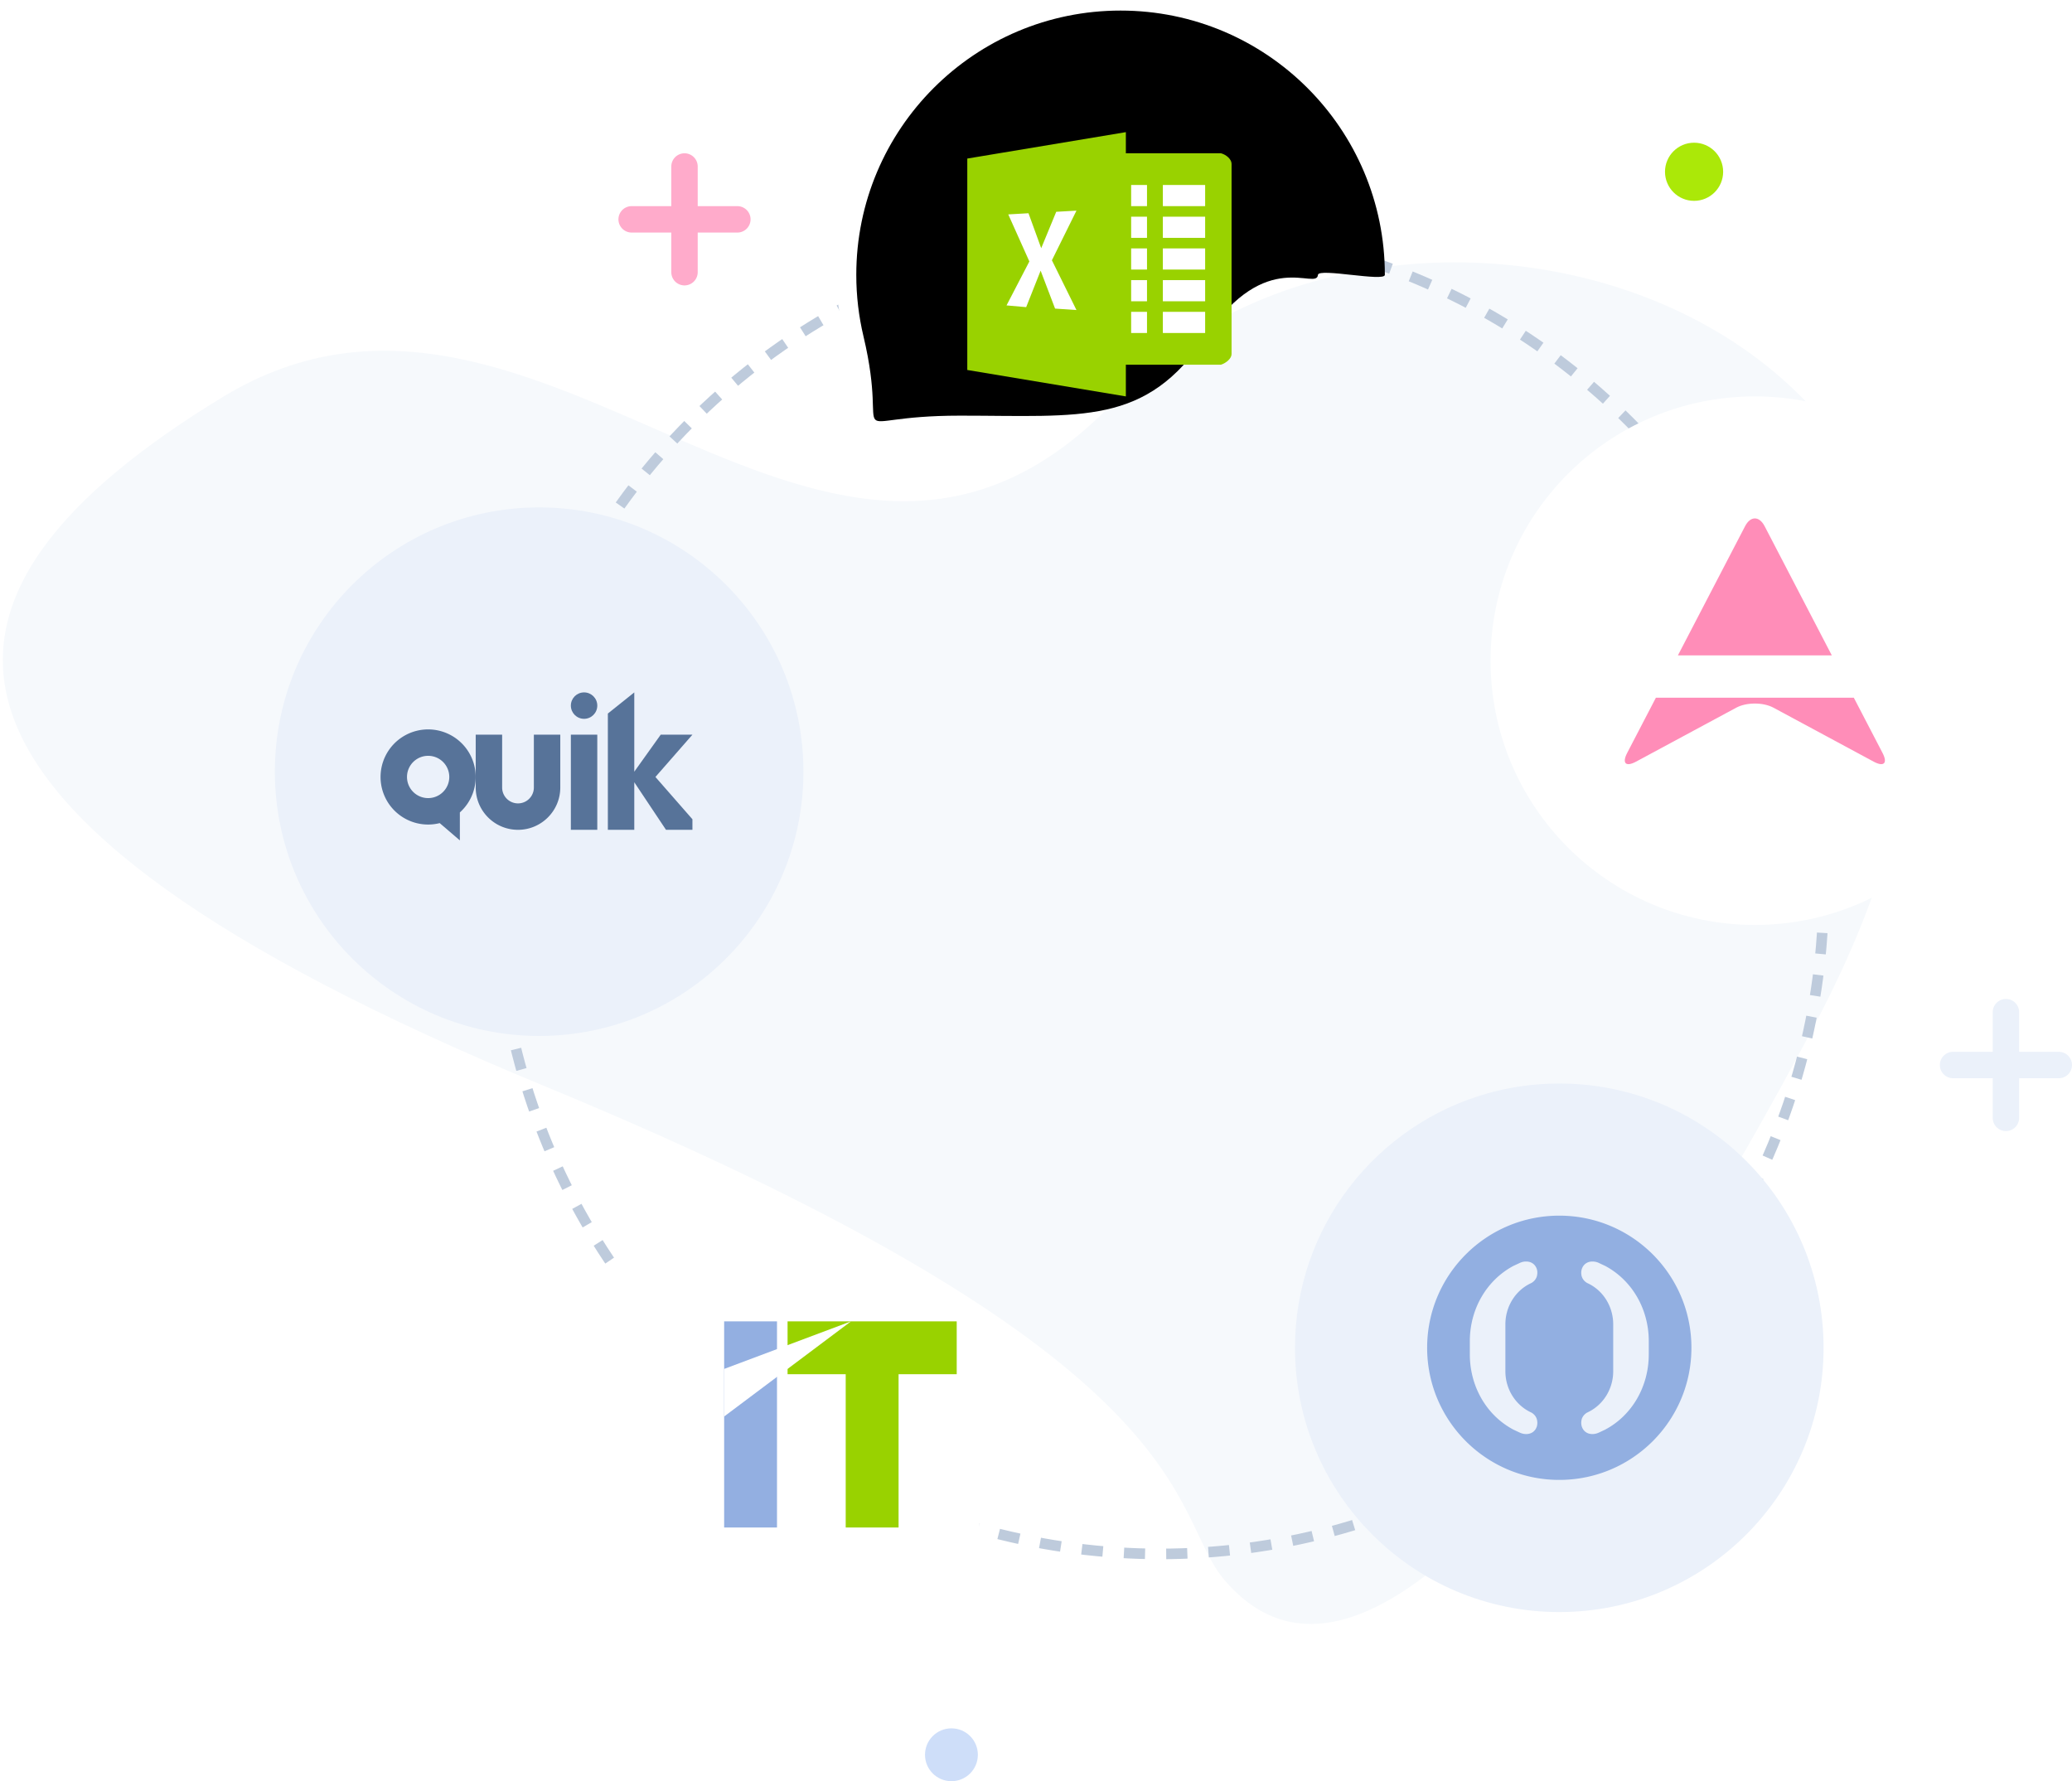<svg xmlns="http://www.w3.org/2000/svg" xmlns:xlink="http://www.w3.org/1999/xlink" width="392" height="337" viewBox="0 0 392 337">
    <defs>
        <path id="b" d="M19.592 76.64c23.111 0 35.203 1.952 46.562-15.025C77.514 44.638 87.097 53.07 87.344 50 87.452 48.659 100 51.37 100 50c0-27.614-22.386-50-50-50S0 22.386 0 50c0 3.999.47 7.888 1.356 11.615 5.237 22.013-5.38 15.026 18.236 15.026z"/>
        <filter id="c" width="200%" height="200%" x="-50%" y="-50%" filterUnits="objectBoundingBox">
            <feOffset dx="4" dy="2" in="SourceAlpha" result="shadowOffsetInner1"/>
            <feComposite in="shadowOffsetInner1" in2="SourceAlpha" k2="-1" k3="1" operator="arithmetic" result="shadowInnerInner1"/>
            <feColorMatrix in="shadowInnerInner1" values="0 0 0 0 1 0 0 0 0 1 0 0 0 0 1 0 0 0 1 0"/>
        </filter>
        <circle id="a" cx="177" cy="189" r="12"/>
        <mask id="d" width="24" height="24" x="0" y="0" fill="#fff">
            <use xlink:href="#a"/>
        </mask>
    </defs>
    <g fill="none" fill-rule="evenodd">
        <path fill="#F6F9FC" d="M211.602 75.141c-54.97 59.015-108.653-37.07-169.508 0-60.855 37.071-66.042 77.96 60.855 130.325 126.897 52.366 117.752 80.893 128.828 93.618 11.077 12.725 40.278 28.435 111.329-104.805C414.156 61.039 266.57 16.126 211.602 75.14z"/>
        <circle cx="219.5" cy="168.5" r="125.5" stroke="#BECBDC" stroke-dasharray="4" stroke-width="2"/>
        <g transform="translate(282 75)">
            <circle cx="50" cy="50" r="50" fill="#FFF"/>
            <path fill="#FF8DB8" d="M35.44 49l12.711-24.444c1.02-1.963 2.677-1.964 3.698 0L64.56 49H35.44zm-4.16 8l-5.431 10.444c-1.021 1.964-.271 2.707 1.671 1.66l18.96-10.209c1.944-1.046 5.098-1.046 7.04 0l18.96 10.21c1.944 1.046 2.692.302 1.671-1.66L68.72 57H31.28z"/>
        </g>
        <g transform="translate(52 96)">
            <circle cx="50" cy="50" r="50" fill="#EBF1FA"/>
            <path fill="#577399" d="M35 57.708V63l-3.812-3.268A9 9 0 1 1 35 57.708zM29 55a4 4 0 1 0 0-8 4 4 0 0 0 0 8z"/>
            <path fill="#577399" d="M38 43h16v10c0 4.418-3.59 8-8 8-4.418 0-8-3.578-8-8V43zm5 0h6v10.001a3 3 0 1 1-6 0V43zM56 43h5v18h-5zM68 52l6 9h5v-2l-7-8 7-8h-6l-5 7v2zm-5-13l5-4v26h-5V39z"/>
            <ellipse cx="58.5" cy="37.5" fill="#577399" rx="2.5" ry="2.5"/>
        </g>
        <path fill="#FFF" d="M157 320c27.614 0 28.324-8.726 28.324-36.34 0-27.614-21.042-46.803-48.656-46.803-27.614 0-29.668 5.529-29.668 33.143s22.386 50 50 50z"/>
        <path fill="#99D200" d="M170 260h11v-10h-32v10h11v29h10v-29z"/>
        <path fill="#93AFE1" d="M137 250h10v39h-10z"/>
        <path fill="#FFF" d="M137 259l24-9-24 18z"/>
        <path fill="#EBF1FA" d="M295 305c27.614 0 50-22.386 50-50s-22.386-50-50-50c-4.69 0-9.229.646-13.533 1.853C260.427 212.754 245 232.075 245 255c0 27.614 22.386 50 50 50z"/>
        <path fill="#3B6EC9" d="M311.928 256.249c0 6.08-3.161 11.541-8.262 14.243l-1.172.55c-.384.18-.81.28-1.22.28-.793 0-1.424-.338-1.801-.952-.303-.511-.385-1.059-.27-1.69.175-.868.86-1.306 1.06-1.42 3.01-1.364 4.938-4.432 4.938-7.823v-8.872c0-3.397-1.92-6.463-4.902-7.813-.007-.005-.893-.433-1.096-1.437-.115-.632-.033-1.18.27-1.683.377-.613 1.008-.956 1.8-.956.411 0 .837.09 1.22.275 0 0 1.102.52 1.147.535 5.121 2.718 8.288 8.176 8.288 14.256v2.507zm-22.194 11.012c.203.113.888.551 1.06 1.419.123.631.044 1.179-.261 1.69-.379.614-1.008.952-1.807.952-.41 0-.83-.1-1.214-.28l-1.178-.55c-5.097-2.702-8.258-8.163-8.258-14.243v-2.507c0-6.08 3.172-11.538 8.284-14.256.05-.015 1.152-.535 1.152-.535a2.825 2.825 0 0 1 1.212-.275c.793 0 1.43.343 1.809.956.305.504.384 1.051.262 1.683-.199 1.004-1.087 1.432-1.094 1.437-2.973 1.35-4.899 4.416-4.899 7.813v8.872c0 3.391 1.926 6.459 4.932 7.824zM295 230C281.196 230 270 241.19 270 254.997c0 13.805 11.196 25 25 25 13.808 0 25-11.195 25-25C320 241.19 308.808 230 295 230z" opacity=".5"/>
        <g transform="translate(158)">
            <use fill="#FFF" xlink:href="#b"/>
            <use fill="#000" filter="url(#c)" xlink:href="#b"/>
        </g>
        <path fill="#99D200" d="M231 29h-18v-4l-30 5v40l30 5v-6h18c1.025-.325 2-1.202 2-2V31c0-.853-.975-1.73-2-2z"/>
        <path fill="#FFF" d="M220 39h8v-4h-8zM220 45h8v-4h-8zM220 51h8v-4h-8zM220 57h8v-4h-8zM220 63h8v-4h-8zM214 39h3v-4h-3zM214 45h3v-4h-3zM214 51h3v-4h-3zM214 57h3v-4h-3zM214 63h3v-4h-3zM190.753 40.563l3.827-.218 2.405 6.615 2.843-6.889 3.827-.218-4.647 9.391 4.647 9.415-4.046-.273-2.733-7.177-2.734 6.903-3.717-.328 4.319-8.316-3.991-8.905"/>
        <use stroke="#CEDDF9" stroke-width="6" mask="url(#d)" xlink:href="#a"/>
        <circle cx="320.5" cy="32.5" r="5.5" fill="#ABE808"/>
        <path stroke="#EBF1FA" stroke-linecap="round" stroke-width="5" d="M379.5 191.5v20M369.5 201.5h20"/>
        <path stroke="#FFABCB" stroke-linecap="round" stroke-width="5" d="M129.5 31.5v20M119.5 41.5h20"/>
        <circle cx="180" cy="332" r="5" fill="#CEDEF9"/>
    </g>
</svg>
